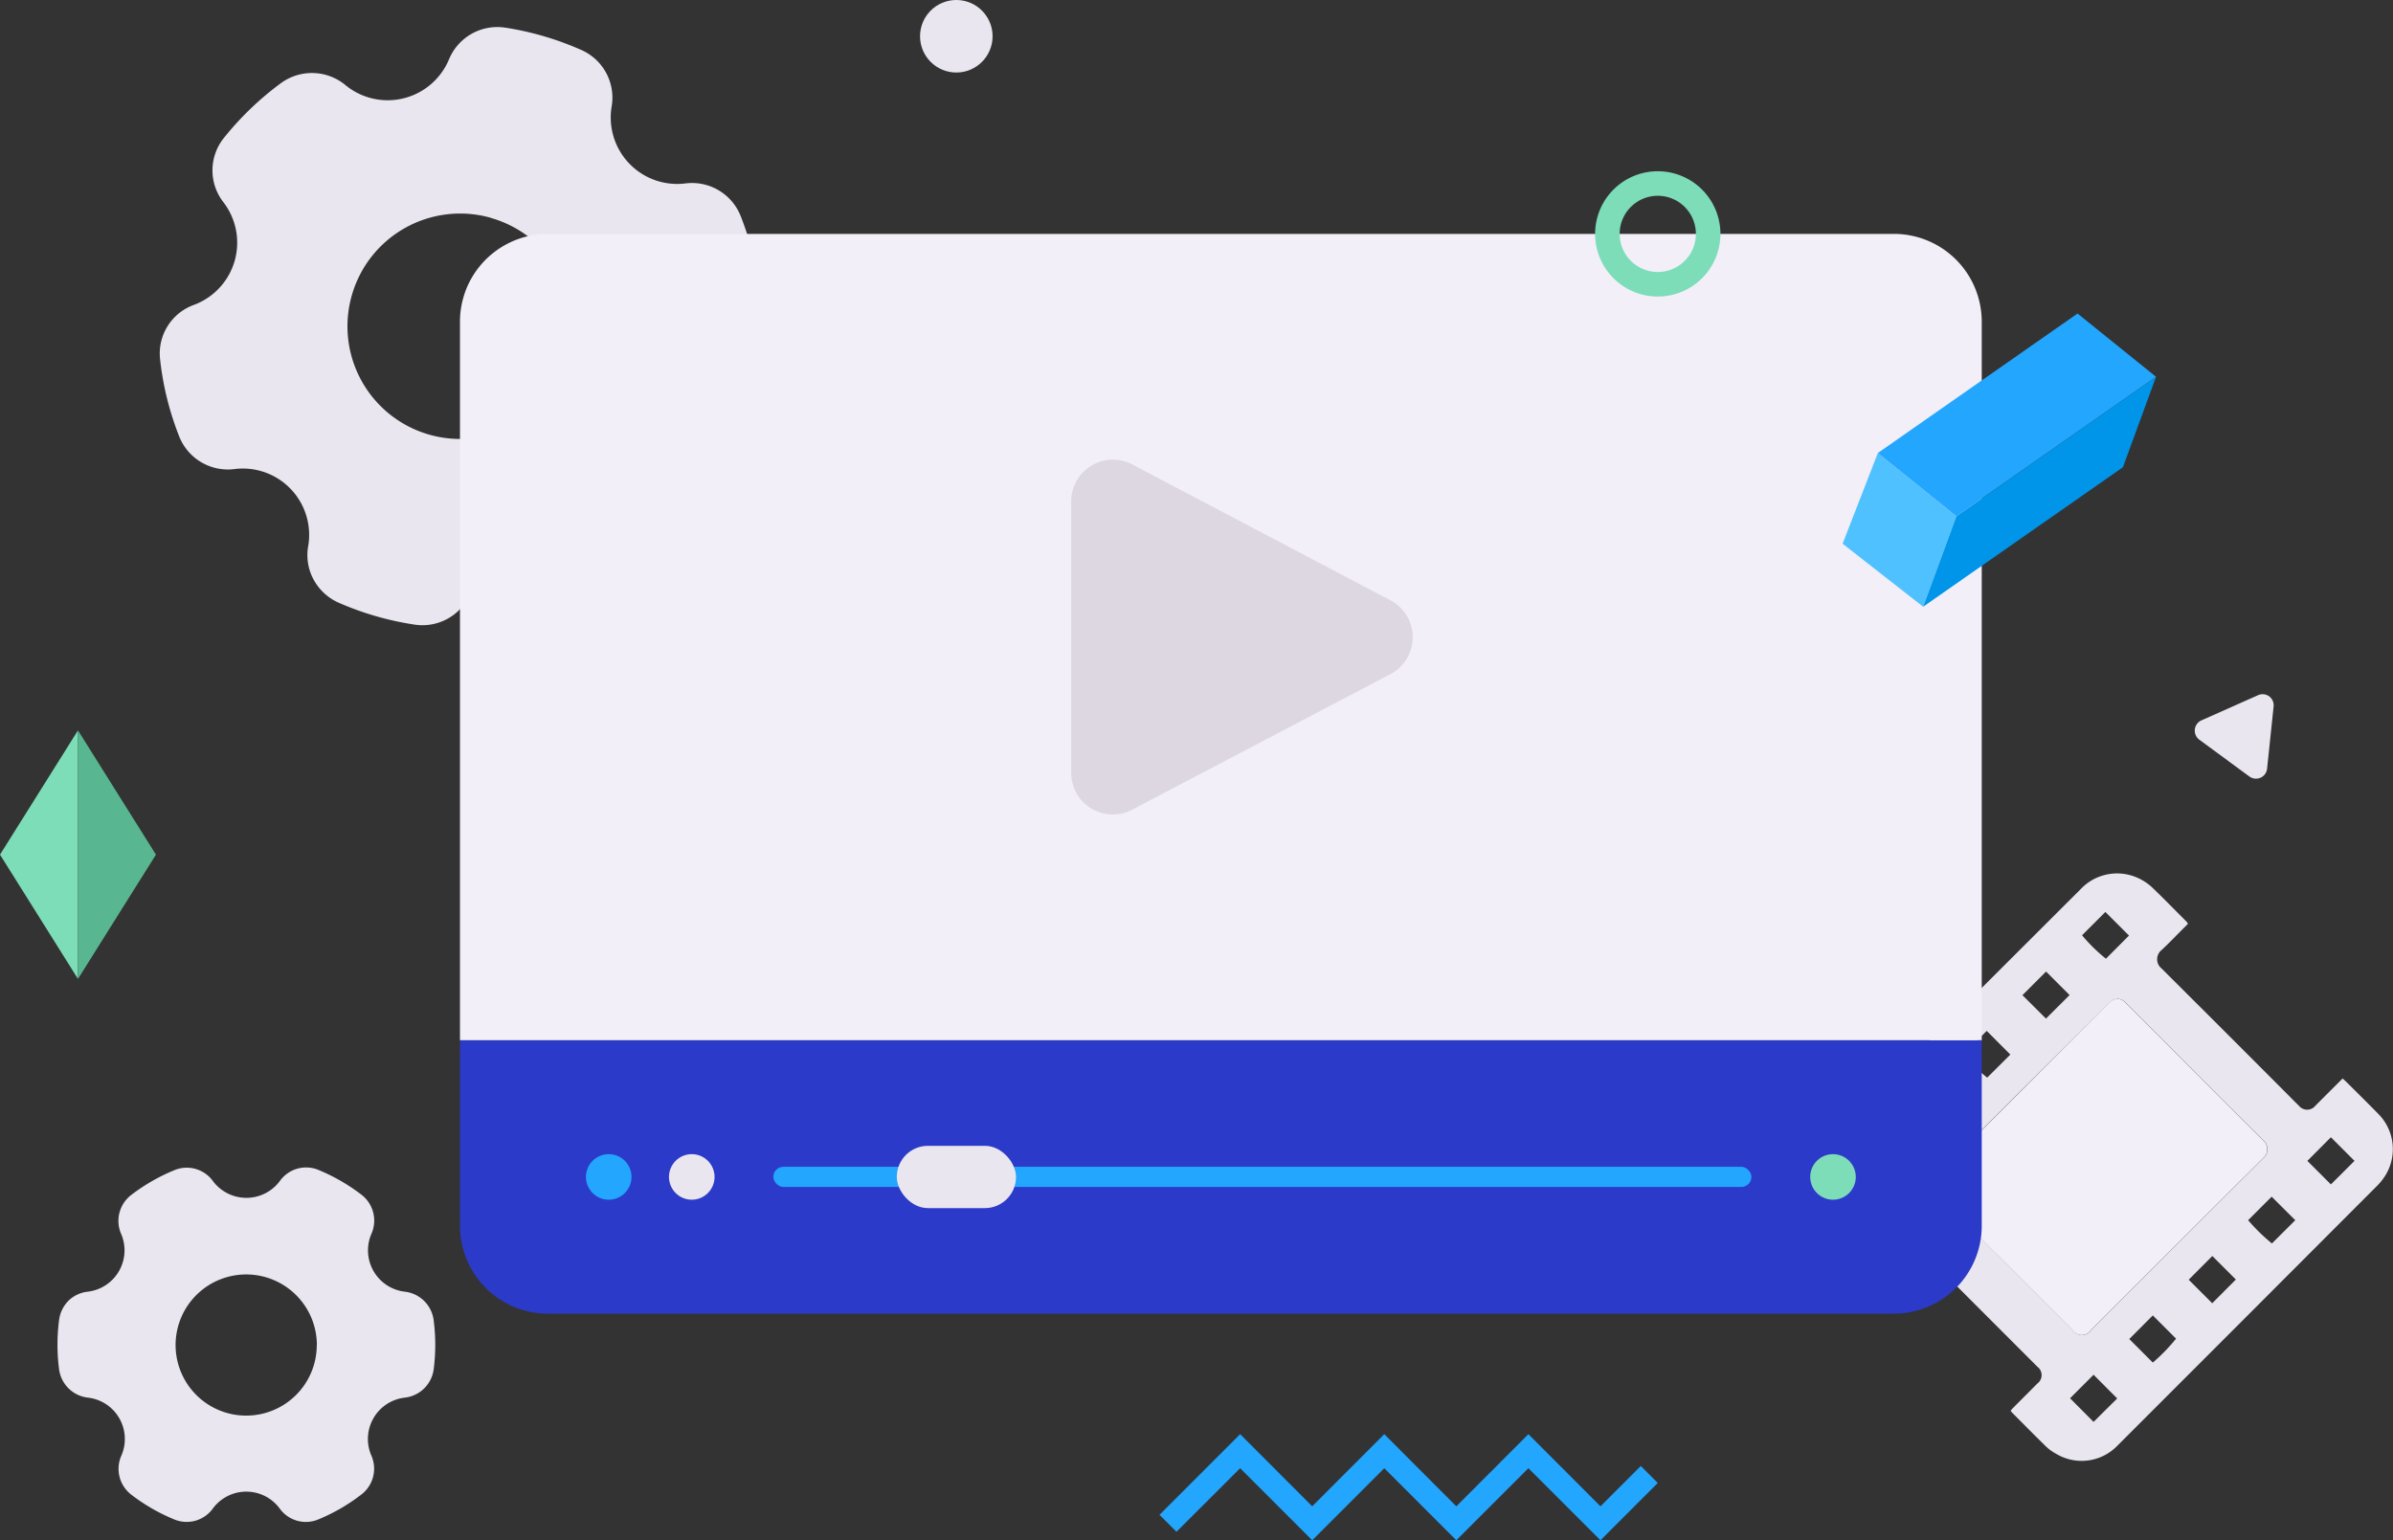 <svg xmlns="http://www.w3.org/2000/svg" viewBox="0 0 259.34 166.94"><rect x="0" y="0" width="259.34" height="166.94" fill="#333333" stroke="none"/><defs><style>.cls-1{fill:#e9e6ef;}.cls-2{fill:#f2eff8;}.cls-3{fill:#7cddb8;}.cls-4{fill:#58b790;}.cls-5{fill:#2b3ac8;}.cls-6{fill:#ddd7e1;}.cls-7{fill:#23a6fe;}.cls-8{fill:#50c1ff;}.cls-9{fill:#0095e8;}</style></defs><title>Asset 5</title><g id="Layer_2" data-name="Layer 2"><g id="Layer_1-2" data-name="Layer 1"><path class="cls-1" d="M237.12,100.12l-.44.45c-.81.8-1.59,1.63-2.42,2.4a1.28,1.28,0,0,0,0,2q6.75,6.72,13.47,13.46c.47.47.93.95,1.41,1.41a1.14,1.14,0,0,0,1.79,0l2.53-2.53.42-.42c.14.14.26.23.36.33,1.16,1.15,2.32,2.3,3.46,3.46a5.42,5.42,0,0,1,.83,6.69,6.31,6.31,0,0,1-.91,1.15l-16.15,16.17-12,12a5.38,5.38,0,0,1-6.67.86,5.19,5.19,0,0,1-1-.71c-1.26-1.23-2.5-2.49-3.74-3.73a2.26,2.26,0,0,1-.16-.21,4,4,0,0,1,.33-.37l2.57-2.58a1.13,1.13,0,0,0,0-1.82l-14.91-14.92a1.17,1.17,0,0,0-1.87,0l-2.45,2.46-.43.42a3.6,3.6,0,0,1-.35-.29c-1.17-1.16-2.34-2.32-3.5-3.5a5.42,5.42,0,0,1,0-7.75c3.55-3.58,7.12-7.13,10.69-10.7L225.5,96.36a5.42,5.42,0,0,1,6.11-1.24,5.76,5.76,0,0,1,1.56,1c1.29,1.23,2.53,2.51,3.79,3.77A1.58,1.58,0,0,1,237.12,100.12ZM219.2,118.05h0l-5.14,5.14-4.3,4.31a1.15,1.15,0,0,0,0,1.79l.4.41,8.93,8.92c1.85,1.85,3.69,3.7,5.54,5.54a1.2,1.2,0,0,0,2,0l.88-.89q8.88-8.88,17.78-17.75a1.28,1.28,0,0,0,0-1.93c-4.06-4-8.1-8.09-12.14-12.13l-2.82-2.82a1.12,1.12,0,0,0-1.67,0l-.32.32Zm30.86,7.77,2.55,2.55,2.56-2.55-2.56-2.56Zm-3.87,3.88-2.55,2.55a19.78,19.78,0,0,0,2.58,2.52l2.53-2.52Zm-6.43,6.43-2.56,2.57,2.55,2.55,2.56-2.57Zm-9,9,2.55,2.55a19.78,19.78,0,0,0,2.52-2.59l-2.52-2.52Zm-1.31,6.44L226.89,149l-2.55,2.55,2.55,2.56Zm1.28-50.17-2.56-2.56-2.53,2.53a18,18,0,0,0,2.59,2.54Zm-9,9,2.56-2.55-2.55-2.55-2.56,2.56Zm-3.86,3.9-2.56-2.57-2.53,2.53a18,18,0,0,0,2.58,2.54Zm-11.55,6.41,2.56,2.56,2.53-2.53a17.49,17.49,0,0,0-2.59-2.54Zm-3.87,3.89-2.56,2.56,2.53,2.53A17.18,17.18,0,0,0,205,127l-2.28-2.27A2.81,2.81,0,0,0,202.45,124.56Z"/><path class="cls-2" d="M219.07,138.62c1.85,1.85,3.69,3.7,5.54,5.54a1.2,1.2,0,0,0,2,0l.88-.89q8.88-8.88,17.78-17.75a1.28,1.28,0,0,0,0-1.93c-4.06-4-8.1-8.09-12.14-12.13l-2.82-2.82a1.12,1.12,0,0,0-1.67,0l-.32.32-9.12,9.12h0l-5.14,5.14-4.3,4.31a1.15,1.15,0,0,0,0,1.79l.4.41Z"/><circle class="cls-1" cx="103.64" cy="3.93" r="3.93"/><path class="cls-1" d="M245.7,83.26l.7-6.68a1.2,1.2,0,0,0-1.69-1.23l-6.14,2.73a1.22,1.22,0,0,0-.22,2.09l5.44,4A1.21,1.21,0,0,0,245.7,83.26Z"/><path class="cls-1" d="M30.33,128h0a4.52,4.52,0,0,1-7.26,0h0a3.5,3.5,0,0,0-4.13-1.19,20.61,20.61,0,0,0-4.7,2.69,3.54,3.54,0,0,0-1.11,4.24A4.51,4.51,0,0,1,9.49,140a3.52,3.52,0,0,0-2.09,1,3.62,3.62,0,0,0-1,2.09,20.74,20.74,0,0,0,0,5.3,3.56,3.56,0,0,0,3.12,3.09,4.51,4.51,0,0,1,3.63,6.29A3.53,3.53,0,0,0,14.23,162a20.28,20.28,0,0,0,4.7,2.7,3.5,3.5,0,0,0,4.13-1.19h0a4.5,4.5,0,0,1,7.26,0h0a3.49,3.49,0,0,0,4.13,1.19,20.22,20.22,0,0,0,4.69-2.7,3.53,3.53,0,0,0,1.11-4.23,4.51,4.51,0,0,1,3.63-6.29h0A3.56,3.56,0,0,0,47,148.41a20.74,20.74,0,0,0,0-5.3A3.56,3.56,0,0,0,43.89,140h0a4.51,4.51,0,0,1-3.63-6.29,3.54,3.54,0,0,0-1.11-4.24,20.55,20.55,0,0,0-4.69-2.69A3.49,3.49,0,0,0,30.33,128Zm4,17.77a7.65,7.65,0,1,1-7.65-7.64A7.66,7.66,0,0,1,34.34,145.76Z"/><path class="cls-1" d="M24.2,21.9h0A7.19,7.19,0,0,1,21,33.05h0a5.6,5.6,0,0,0-3.66,5.81,32.31,32.31,0,0,0,2.06,8.39,5.67,5.67,0,0,0,6,3.59,7.19,7.19,0,0,1,8,8.35A5.56,5.56,0,0,0,34,62.84a5.71,5.71,0,0,0,2.74,2.5,32.56,32.56,0,0,0,8.14,2.35A5.65,5.65,0,0,0,51,64.28a7.2,7.2,0,0,1,11.26-2.79,5.64,5.64,0,0,0,7,.17,32.4,32.4,0,0,0,6.22-6,5.58,5.58,0,0,0,0-6.86h0a7.19,7.19,0,0,1,3.21-11.14h0a5.56,5.56,0,0,0,3.66-5.8,32.31,32.31,0,0,0-2.06-8.39,5.67,5.67,0,0,0-6-3.59,7.2,7.2,0,0,1-8-8.35h0a5.65,5.65,0,0,0-3.35-6.14A32.56,32.56,0,0,0,54.78,3a5.67,5.67,0,0,0-6.11,3.41h0A7.2,7.2,0,0,1,37.42,9.21a5.69,5.69,0,0,0-7-.18,33,33,0,0,0-6.22,6A5.61,5.61,0,0,0,24.2,21.9Zm29,1.72A12.21,12.21,0,1,1,38.13,32,12.21,12.21,0,0,1,53.24,23.62Z"/><polygon class="cls-3" points="0 92.63 8.45 106.1 8.45 79.16 0 92.63"/><polygon class="cls-4" points="16.9 92.63 8.45 79.16 8.45 106.1 16.9 92.63"/><path class="cls-5" d="M49.85,112.74v20.12a9.52,9.52,0,0,0,9.52,9.52H205.25a9.52,9.52,0,0,0,9.52-9.52V112.74Z"/><path class="cls-2" d="M49.85,112.74V34.86a9.06,9.06,0,0,1,.1-1.38,10,10,0,0,1,.57-2.13,9.54,9.54,0,0,1,8.85-6H205.25a9.52,9.52,0,0,1,9.52,9.51v77.88Z"/><path class="cls-6" d="M150.66,65.05,122.71,50.34a4.52,4.52,0,0,0-6.62,4V83.75a4.51,4.51,0,0,0,6.62,4l28-14.7A4.52,4.52,0,0,0,150.66,65.05Z"/><rect class="cls-7" x="83.81" y="126.46" width="106" height="2.19" rx="1.1" ry="1.1"/><rect class="cls-1" x="97.19" y="124.19" width="12.92" height="6.75" rx="3.37" ry="3.37"/><circle class="cls-1" cx="74.97" cy="127.56" r="2.47"/><circle class="cls-3" cx="198.65" cy="127.56" r="2.47"/><circle class="cls-7" cx="65.97" cy="127.56" r="2.47"/><polygon class="cls-7" points="173.45 166.94 165.64 159.13 157.83 166.94 150.02 159.13 142.21 166.94 134.4 159.13 127.5 166.02 125.66 164.18 134.4 155.44 142.21 163.26 150.02 155.44 157.83 163.26 165.64 155.44 173.45 163.26 177.82 158.89 179.66 160.73 173.45 166.94"/><polygon class="cls-8" points="203.51 49.1 212.02 55.96 208.42 65.76 199.69 58.93 203.51 49.1"/><polygon class="cls-7" points="225.15 33.98 203.51 49.1 212.02 55.96 233.66 40.84 225.15 33.98"/><polygon class="cls-9" points="208.42 65.76 212.02 55.96 233.66 40.84 230.07 50.64 208.42 65.76"/><path class="cls-3" d="M179.66,21.22a4.13,4.13,0,1,1-4.13,4.13,4.13,4.13,0,0,1,4.13-4.13m0-2.66a6.79,6.79,0,1,0,6.79,6.79,6.79,6.79,0,0,0-6.79-6.79Z"/></g></g></svg>